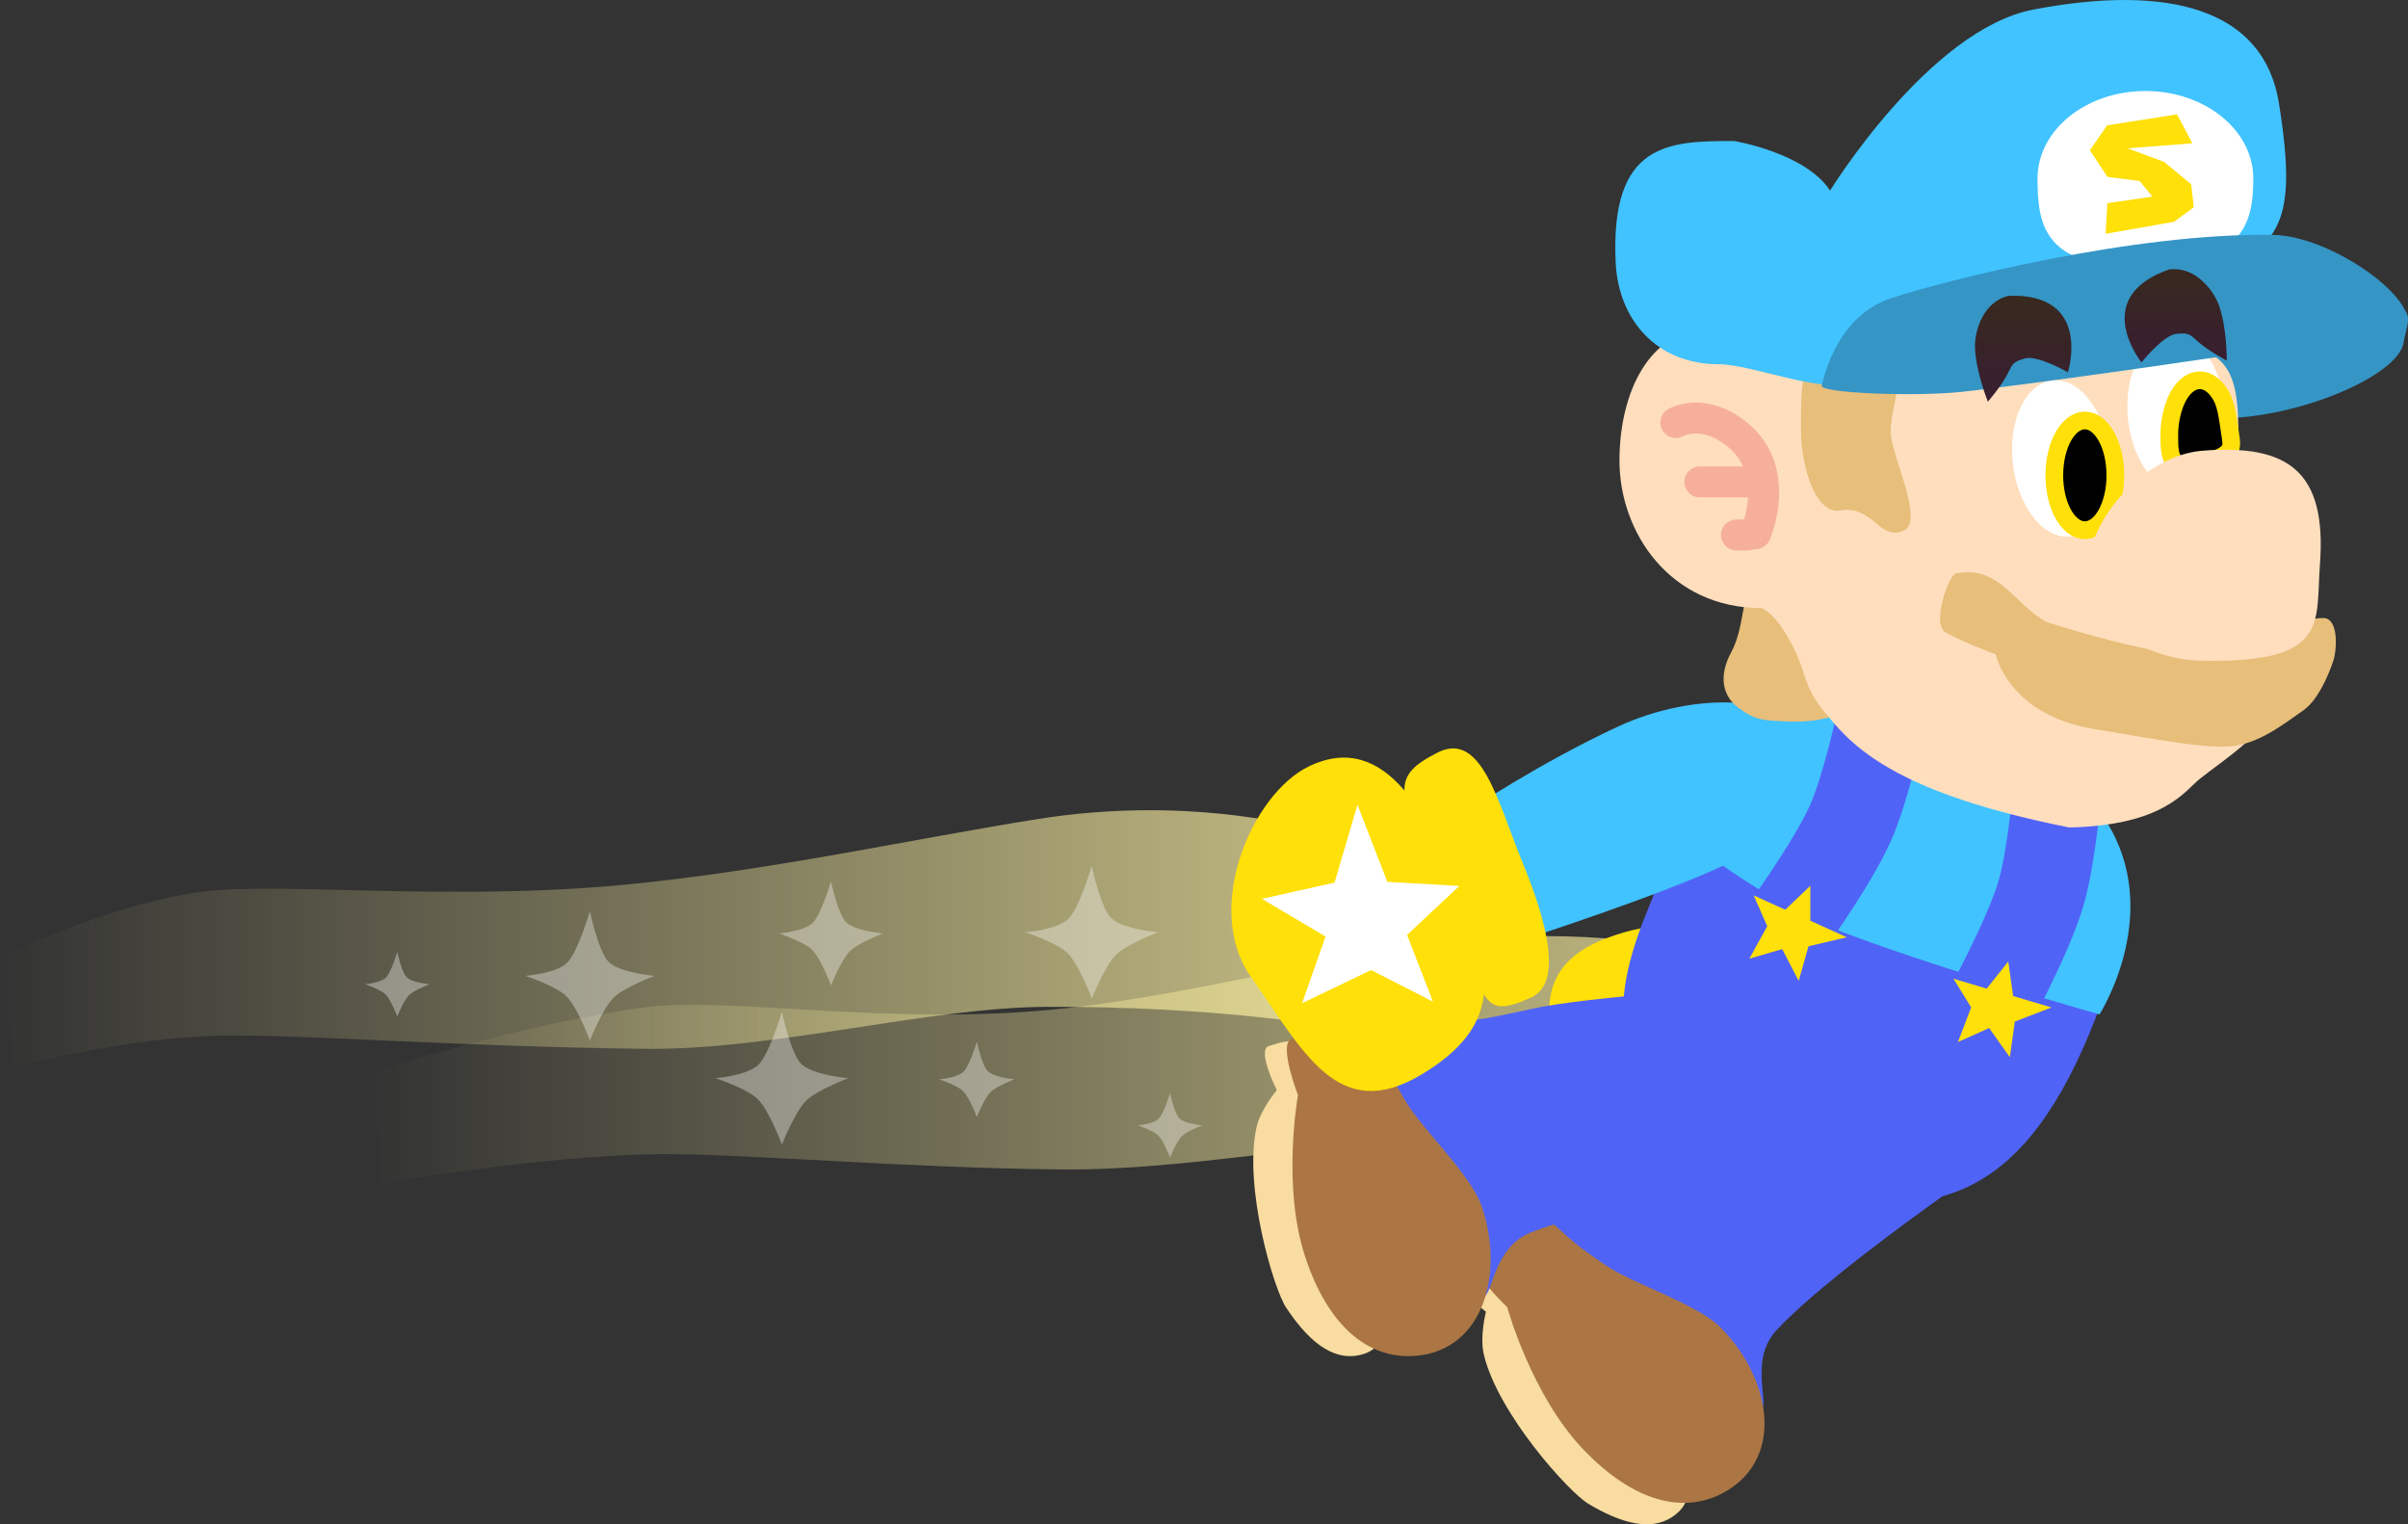 <svg version="1.1" xmlns="http://www.w3.org/2000/svg" xmlns:xlink="http://www.w3.org/1999/xlink" width="272.259" height="172.32" viewBox="0,0,272.259,172.32"><rect x="0" y="0" width="272.259" height="172.32" fill="#333333" stroke="none"/><defs><linearGradient x1="57.897" y1="204.966" x2="207.894" y2="204.966" gradientUnits="userSpaceOnUse" id="color-1"><stop offset="0" stop-color="#fff3a2" stop-opacity="0"/><stop offset="1" stop-color="#fff3a2" stop-opacity="0.695"/></linearGradient><linearGradient x1="16.129" y1="191.303" x2="166.127" y2="191.303" gradientUnits="userSpaceOnUse" id="color-2"><stop offset="0" stop-color="#fff3a2" stop-opacity="0"/><stop offset="1" stop-color="#fff3a2" stop-opacity="0.695"/></linearGradient><linearGradient x1="244.879" y1="118.595" x2="244.879" y2="130.576" gradientUnits="userSpaceOnUse" id="color-3"><stop offset="0" stop-color="#38291e"/><stop offset="1" stop-color="#381e32"/></linearGradient><linearGradient x1="262.121" y1="115.592" x2="262.121" y2="126.137" gradientUnits="userSpaceOnUse" id="color-4"><stop offset="0" stop-color="#38291e"/><stop offset="1" stop-color="#381e32"/></linearGradient></defs><g transform="translate(-16.129,-85.165)"><g data-paper-data="{&quot;isPaintingLayer&quot;:true}" fill-rule="nonzero" stroke-linejoin="miter" stroke-miterlimit="10" stroke-dasharray="" stroke-dashoffset="0" style="mix-blend-mode: normal"><path d="M59.374,218.948l-1.478,-12.521c0,0 17.327,-5.572 31.123,-7.382c9.547,-1.252 27.734,2.124 46.527,0.211c12.674,-1.29 25.749,-4.578 37.055,-6.642c18.195,-3.321 31.812,-0.537 31.812,-0.537l3.48,24.615c0,0 -12.404,-2.904 -29.979,-2.686c-12.369,0.154 -27.504,3.493 -41.791,3.363c-17.859,-0.162 -36.812,-1.863 -45.842,-1.726c-13.481,0.205 -30.908,3.303 -30.908,3.303z" fill="url(#color-1)" stroke="none" stroke-width="0" stroke-linecap="butt"/><path d="M17.607,205.845l-1.478,-12.521c0,0 12.465,-5.992 22.778,-7.345c8.699,-1.141 27.981,1.094 47.683,-0.784c16.484,-1.571 33.047,-5.254 47.022,-7.461c16.474,-2.602 29.035,0.835 29.035,0.835l3.48,22.587c0,0 -12.715,-2.245 -31.619,-2.169c-13.473,0.054 -30.887,4.918 -45.459,4.746c-21.704,-0.257 -38.204,-1.638 -47.857,-1.491c-10.961,0.166 -23.585,3.604 -23.585,3.604z" fill="url(#color-2)" stroke="none" stroke-width="0" stroke-linecap="butt"/><g data-paper-data="{&quot;origRot&quot;:0}" stroke="none" stroke-linecap="butt"><g data-paper-data="{&quot;origPos&quot;:null,&quot;index&quot;:null,&quot;origRot&quot;:0}" stroke-width="0"><path d="M255.141,181.043c2.335,4.776 -3.89,13.34 -12.635,17.615c-8.745,4.275 -17.696,7.033 -17.696,7.033l-7.17,-14.251c0,0 12.857,-8.359 19.891,-11.797c8.745,-4.275 15.276,-3.375 17.611,1.4z" data-paper-data="{&quot;origRot&quot;:0,&quot;origPos&quot;:null}" fill="#41c3ff"/><g data-paper-data="{&quot;origPos&quot;:null}"><path d="M216.369,200.051c4.506,8.237 9.623,18.678 0.678,22.912c-6.489,3.072 -20.046,-0.815 -22.605,-9.848c-2.792,-9.858 -6.86,-18.199 3.589,-21.987c9.756,-3.537 13.832,0.686 18.338,8.923z" data-paper-data="{&quot;origRot&quot;:0,&quot;origPos&quot;:null}" fill="#ffe008"/><path d="M223.843,197.42c3.47,6.364 8.671,12.948 3.576,15.221c-5.699,2.543 -6.276,0.709 -11.69,-9.831c-6.168,-12.007 -9.296,-12.719 -3.185,-15.81c3.568,-1.805 7.829,4.056 11.299,10.42z" data-paper-data="{&quot;origRot&quot;:0,&quot;origPos&quot;:null}" fill="#ffffff"/></g></g><path d="M195.749,206.713l7.825,-3.705l1.633,-7.685l4.02,7.024l8.021,-1.108l-4.765,6.616l4.64,8.106l-8.468,-3.519l-6.589,5.221l1.213,-8.272z" data-paper-data="{&quot;origPos&quot;:null,&quot;origRot&quot;:0}" fill="#ffe008" stroke-width="NaN"/></g><g stroke="none" stroke-width="0" stroke-linecap="butt"><path d="M217.005,235.518c-3.12,3.339 -0.838,8.3 -1.688,8.894c-3.443,2.402 -6.915,3.003 -13.082,-0.607c-7.639,-4.472 -11.861,-9.692 -13.911,-18.303c-1.396,-5.865 3.672,-4.392 9.15,-6.908c1.966,-0.903 4.259,-2.374 8.512,-5.761c5.317,-4.234 21.931,-13.391 21.931,-13.391c0,0 5.12,5.249 7.926,9.505c2.214,3.358 10.004,4.452 10.004,4.452c0,0 -21.629,14.402 -28.84,22.119z" data-paper-data="{&quot;origPos&quot;:null}" fill="#5063f7"/><path d="M205.945,256.054c-2.814,2.699 -6.885,1.107 -10.233,-0.89c-2.194,-1.309 -10.212,-10.173 -11.81,-16.855c-0.496,-2.075 0.235,-4.847 0.235,-4.847c0,0 -4.035,-3.109 -2.973,-4.107c0.843,-0.792 2.243,-2.176 3.452,-1.783c5.203,1.693 13.107,9.942 16.894,13.891c5.199,5.421 7.185,11.953 4.434,14.591z" data-paper-data="{&quot;origPos&quot;:null}" fill="#f8dca0"/><path d="M210.784,254.024c-4.239,2.173 -9.755,1.134 -15.632,-4.994c-5.878,-6.128 -8.611,-16.093 -8.611,-16.093c0,0 -4.489,-4.213 -3.437,-5.394c2.178,-2.445 5.981,-6.175 6.962,-5.404c3.621,2.847 2.58,2.653 7.629,6.075c3.269,2.216 10.391,4.324 13.125,7.174c5.878,6.128 6.945,15.059 -0.035,18.636z" data-paper-data="{&quot;origPos&quot;:null}" fill="#ab7644"/></g><g stroke="none" stroke-width="0" stroke-linecap="butt"><path d="M189.235,224.477c-4.257,1.66 -4.346,7.121 -5.37,7.288c-4.143,0.676 -7.534,-0.284 -11.532,-6.207c-4.953,-7.337 -6.501,-13.869 -4.624,-22.52c1.279,-5.892 5.21,-2.371 11.238,-2.27c2.163,0.036 4.867,-0.298 10.166,-1.511c6.626,-1.517 25.565,-2.585 25.565,-2.585c0,0 2.345,6.948 3.034,11.998c0.543,3.986 -0.827,11.467 -0.827,11.467c0,0 -17.81,0.502 -27.651,4.34z" data-paper-data="{&quot;origPos&quot;:null}" fill="#5063f7"/><path d="M170.38,238.208c-3.704,1.216 -6.686,-1.98 -8.841,-5.229c-1.412,-2.129 -4.806,-13.589 -3.356,-20.305c0.45,-2.085 2.309,-4.268 2.309,-4.268c0,0 -2.292,-4.549 -0.904,-4.989c1.102,-0.35 2.964,-0.992 3.884,-0.114c3.959,3.777 7.516,14.634 9.222,19.832c2.343,7.136 1.306,13.885 -2.314,15.074z" data-paper-data="{&quot;origPos&quot;:null}" fill="#f8dca0"/><path d="M175.62,238.471c-4.762,0.125 -9.285,-3.197 -11.934,-11.265c-2.648,-8.068 -0.802,-18.234 -0.802,-18.234c0,0 -2.225,-5.74 -0.765,-6.35c3.021,-1.263 8.064,-2.98 8.615,-1.86c2.033,4.133 1.178,3.508 4.25,8.777c1.989,3.412 7.498,8.394 8.729,12.146c2.648,8.068 -0.253,16.581 -8.093,16.786z" data-paper-data="{&quot;origPos&quot;:null}" fill="#ab7644"/></g><g><path d="M253.049,200.301c-7.682,19.735 -18.364,25.336 -37.651,17.185c-20.207,-8.54 -16.603,-20.643 -12.742,-30.043c4.188,-10.198 6.755,-18.901 17.286,-22.161c7.846,-2.429 13.282,2.446 20.88,5.566c14.049,5.77 19.757,10.109 12.227,29.453z" data-paper-data="{&quot;origPos&quot;:null}" fill="#5063f7" stroke="none" stroke-width="0" stroke-linecap="butt"/><path d="M253.509,199.841c0,0 -16.711,-4.701 -28.108,-8.949c-10.454,-3.897 -19.429,-11.655 -19.429,-11.655c0,0 4.328,-13.136 13.74,-15.07c6.158,-1.265 12.02,-0.1 19.058,2.595c7.039,2.695 13.737,7.954 16.078,12.238c5.531,10.118 -1.34,20.841 -1.34,20.841z" data-paper-data="{&quot;origPos&quot;:null}" fill="#41c3ff" stroke="none" stroke-width="0" stroke-linecap="butt"/><path d="M248.677,175.037c0,0 -0.619,7.141 -1.782,11.109c-1.494,5.097 -6.314,13.848 -6.314,13.848" data-paper-data="{&quot;origPos&quot;:null,&quot;origRot&quot;:0}" fill="none" stroke="#5063f7" stroke-width="10" stroke-linecap="round"/><path d="M228.589,167.337c0,0 -1.535,7.001 -3.2,10.786c-2.139,4.862 -8.048,12.918 -8.048,12.918" data-paper-data="{&quot;origPos&quot;:null}" fill="none" stroke="#5063f7" stroke-width="10" stroke-linecap="round"/><path d="M213.917,193.542l2.025,-3.671l-1.535,-3.482l3.568,1.621l2.837,-2.707l0.001,3.948l4.118,1.871l-4.323,1.016l-1.11,3.917l-1.866,-3.593z" data-paper-data="{&quot;origPos&quot;:null,&quot;origRot&quot;:0}" fill="#ffe008" stroke="none" stroke-width="NaN" stroke-linecap="butt"/><path d="M237.498,202.965l1.501,-3.915l-1.999,-3.238l3.757,1.115l2.438,-3.071l0.544,3.911l4.336,1.287l-4.142,1.6l-0.561,4.032l-2.342,-3.303z" data-paper-data="{&quot;origPos&quot;:null,&quot;origRot&quot;:0}" fill="#ffe008" stroke="none" stroke-width="NaN" stroke-linecap="butt"/></g><g data-paper-data="{&quot;origRot&quot;:0,&quot;index&quot;:null}" stroke="none" stroke-linecap="butt"><g data-paper-data="{&quot;origPos&quot;:null,&quot;index&quot;:null,&quot;origRot&quot;:0}" stroke-width="0"><path d="M210.678,183.153c-7.099,3.301 -21.687,8.029 -21.687,8.029l-6.56,-14.542c0,0 7.777,-5.219 16.604,-9.323c8.827,-4.104 19.399,-3.549 21.641,1.271c2.241,4.82 -1.171,10.461 -9.997,14.565z" data-paper-data="{&quot;origRot&quot;:0,&quot;origPos&quot;:null}" fill="#41c3ff"/><g data-paper-data="{&quot;origPos&quot;:null}" fill="#ffe008"><path d="M176.89,206.616c-9.52,5.734 -13.442,-2.677 -19.344,-11.052c-5.409,-7.674 0.106,-20.655 6.577,-23.764c8.921,-4.286 13.812,6.264 17.377,14.95c3.564,8.686 4.279,14.511 -4.61,19.866z" data-paper-data="{&quot;origRot&quot;:0,&quot;origPos&quot;:null}"/><path d="M189.234,197.938c-6.248,2.803 -4.832,-0.076 -10.28,-12.427c-4.782,-10.841 -5.844,-12.444 -0.281,-15.272c4.973,-2.528 6.815,5.658 9.576,12.36c2.761,6.703 4.633,13.702 0.984,15.339z" data-paper-data="{&quot;origRot&quot;:0,&quot;origPos&quot;:null}"/></g></g><path d="M166.003,191.041l-7.191,-4.264l8.204,-1.834l2.596,-8.794l3.378,8.708l8.14,0.462l-5.91,5.535l2.928,7.545l-6.999,-3.569l-7.804,3.748z" data-paper-data="{&quot;origPos&quot;:null,&quot;origRot&quot;:0}" fill="#ffffff" stroke-width="NaN"/></g><path d="M132.068,190.556c0,0 3.614,-0.278 4.865,-1.529c1.251,-1.251 2.641,-5.977 2.641,-5.977c0,0 0.976,4.683 2.178,5.885c1.294,1.294 5.329,1.622 5.329,1.622c0,0 -3.571,1.347 -4.773,2.549c-1.294,1.294 -2.734,4.958 -2.734,4.958c0,0 -1.415,-3.825 -2.734,-5.143c-1.165,-1.165 -4.773,-2.363 -4.773,-2.363z" fill-opacity="0.353" fill="#ffffff" stroke="#f6b09a" stroke-width="0" stroke-linecap="butt"/><path d="M104.202,190.687c0,0 2.833,-0.218 3.813,-1.198c0.981,-0.981 2.07,-4.685 2.07,-4.685c0,0 0.765,3.671 1.707,4.612c1.014,1.014 4.177,1.271 4.177,1.271c0,0 -2.799,1.056 -3.741,1.997c-1.014,1.014 -2.143,3.886 -2.143,3.886c0,0 -1.109,-2.998 -2.143,-4.031c-0.913,-0.913 -3.741,-1.852 -3.741,-1.852z" fill-opacity="0.353" fill="#ffffff" stroke="#f6b09a" stroke-width="0" stroke-linecap="butt"/><path d="M75.524,195.484c0,0 3.517,-0.271 4.734,-1.488c1.217,-1.217 2.57,-5.816 2.57,-5.816c0,0 0.95,4.557 2.119,5.726c1.259,1.259 5.185,1.578 5.185,1.578c0,0 -3.475,1.311 -4.644,2.48c-1.259,1.259 -2.66,4.824 -2.66,4.824c0,0 -1.377,-3.722 -2.66,-5.004c-1.133,-1.133 -4.644,-2.299 -4.644,-2.299z" fill-opacity="0.353" fill="#ffffff" stroke="#f6b09a" stroke-width="0" stroke-linecap="butt"/><path d="M57.396,196.427c0,0 1.758,-0.135 2.367,-0.744c0.609,-0.609 1.285,-2.908 1.285,-2.908c0,0 0.475,2.278 1.059,2.863c0.629,0.629 2.592,0.789 2.592,0.789c0,0 -1.737,0.655 -2.322,1.24c-0.629,0.629 -1.33,2.412 -1.33,2.412c0,0 -0.689,-1.861 -1.33,-2.502c-0.567,-0.567 -2.322,-1.15 -2.322,-1.15z" fill-opacity="0.353" fill="#ffffff" stroke="#f6b09a" stroke-width="0" stroke-linecap="butt"/><path d="M97.029,207.049c0,0 3.614,-0.278 4.865,-1.529c1.251,-1.251 2.641,-5.977 2.641,-5.977c0,0 0.976,4.683 2.178,5.885c1.294,1.294 5.329,1.622 5.329,1.622c0,0 -3.571,1.347 -4.773,2.549c-1.294,1.294 -2.734,4.958 -2.734,4.958c0,0 -1.415,-3.825 -2.734,-5.143c-1.165,-1.165 -4.773,-2.363 -4.773,-2.363z" fill-opacity="0.353" fill="#ffffff" stroke="#f6b09a" stroke-width="0" stroke-linecap="butt"/><path d="M122.317,207.179c0,0 2.051,-0.158 2.761,-0.868c0.71,-0.71 1.499,-3.393 1.499,-3.393c0,0 0.554,2.658 1.236,3.34c0.734,0.734 3.024,0.92 3.024,0.92c0,0 -2.027,0.765 -2.709,1.446c-0.734,0.734 -1.552,2.814 -1.552,2.814c0,0 -0.803,-2.171 -1.552,-2.919c-0.661,-0.661 -2.709,-1.341 -2.709,-1.341z" fill-opacity="0.353" fill="#ffffff" stroke="#f6b09a" stroke-width="0" stroke-linecap="butt"/><path d="M144.765,212.382c0,0 1.758,-0.135 2.367,-0.744c0.609,-0.609 1.285,-2.908 1.285,-2.908c0,0 0.475,2.278 1.059,2.863c0.629,0.629 2.592,0.789 2.592,0.789c0,0 -1.737,0.655 -2.322,1.24c-0.629,0.629 -1.33,2.412 -1.33,2.412c0,0 -0.689,-1.861 -1.33,-2.502c-0.567,-0.567 -2.322,-1.15 -2.322,-1.15z" fill-opacity="0.353" fill="#ffffff" stroke="#f6b09a" stroke-width="0" stroke-linecap="butt"/><g data-paper-data="{&quot;origPos&quot;:null}"><path d="M287.9,123.854c-0.568,3.793 -11.89,8.6 -20.8,8.6c-7.18,0 -5.4,-6.755 -5.4,-10.4c0,-3.645 14.07,-2.85 21.25,-2.85c7.18,0 5.318,2.195 4.95,4.65z" data-paper-data="{&quot;origPos&quot;:null}" fill="#3595c5" stroke="none" stroke-width="0" stroke-linecap="butt"/><path d="M212.743,165.235c-1.883,-1.368 -2.342,-3.637 -0.855,-6.376c1.726,-3.177 1.081,-8.218 2.964,-6.85c0,0 7.233,1.022 7.791,3.915c0,0 3.051,8.357 1.801,9.693c0,0 -1.782,1.322 -6.427,1.102c-2.517,-0.119 -3.391,-0.117 -5.274,-1.485z" data-paper-data="{&quot;origRot&quot;:0,&quot;origPos&quot;:null}" fill="#e7be7a" stroke="none" stroke-width="0" stroke-linecap="butt"/><path d="M219.483,126.137c4.314,1.007 37.243,-2.168 43.037,-1.846c8.572,0.476 6.202,8.214 6.807,16.777c0.696,9.846 7.563,14.33 4.114,23.579c-1.33,3.566 -5.571,6.182 -8.561,8.537c-1.696,1.336 -4.012,5.301 -14.801,5.522c-18.916,-3.77 -24.183,-8.724 -27.361,-12.697c-3.287,-3.792 -1.917,-5.032 -5.092,-9.839c-0.973,-1.474 -2.127,-2.26 -2.322,-2.26c-10.37,0 -16.071,-8.566 -16.071,-16.667c0,-8.1 3.701,-14.667 9.5,-14.667c5.799,0 9.25,3.209 10.75,3.56z" data-paper-data="{&quot;origPos&quot;:null}" fill="#ffdebd" stroke="none" stroke-width="0" stroke-linecap="butt"/><path d="M267.666,131.344c0.352,4.889 -1.818,9.029 -4.848,9.247c-3.03,0.218 -5.771,-3.568 -6.124,-8.457c-0.352,-4.889 1.818,-9.029 4.848,-9.247c3.03,-0.218 5.771,3.568 6.124,8.457z" data-paper-data="{&quot;origPos&quot;:null,&quot;origRot&quot;:0}" fill="#ffffff" stroke="none" stroke-width="0" stroke-linecap="butt"/><path d="M229.893,133.961c0,2.608 3.858,10.024 1.512,11.164c-2.729,1.327 -3.544,-2.934 -7.198,-2.25c-2.714,0.508 -4.457,-4.782 -4.457,-9.2c0,-4.418 -0.017,-8.698 2.743,-8.8c11.619,-0.429 7.4,4.667 7.4,9.086z" data-paper-data="{&quot;origPos&quot;:null}" fill="#e7be7a" stroke="none" stroke-width="0" stroke-linecap="butt"/><path d="M254.643,136.348c0.571,4.868 -1.412,9.101 -4.429,9.455c-3.017,0.354 -5.925,-3.306 -6.496,-8.174c-0.571,-4.868 1.412,-9.101 4.429,-9.455c3.017,-0.354 5.925,3.306 6.496,8.174z" data-paper-data="{&quot;origPos&quot;:null,&quot;origRot&quot;:0}" fill="#ffffff" stroke="none" stroke-width="0" stroke-linecap="butt"/><path d="M251.85,132.7c0.952,0 1.814,0.695 2.439,1.817c0.624,1.122 1.011,2.672 1.011,4.383c0,1.711 -0.387,3.261 -1.011,4.383c-0.625,1.122 -1.487,1.817 -2.439,1.817c-0.952,0 -1.814,-0.695 -2.439,-1.817c-0.624,-1.122 -1.011,-2.672 -1.011,-4.383c0,-1.711 0.387,-3.261 1.011,-4.383c0.625,-1.122 1.487,-1.817 2.439,-1.817z" data-paper-data="{&quot;origPos&quot;:null}" fill="#000000" stroke="#ffe008" stroke-width="2" stroke-linecap="butt"/><path d="M264.85,128.15c0.952,0 1.814,0.695 2.439,1.817c0.624,1.122 0.775,2.904 1.011,4.383c0.083,0.539 0.233,1.323 -0.15,1.8c-0.483,0.577 -1.281,0.853 -2,1.1c-1.256,0.26 -2.748,1.037 -3.85,0.4c-0.966,-0.58 -0.89,-2.138 -0.9,-3.3c-0.013,-1.501 0.387,-3.261 1.011,-4.383c0.625,-1.122 1.487,-1.817 2.439,-1.817z" data-paper-data="{&quot;origPos&quot;:null}" fill="#000000" stroke="#ffe008" stroke-width="2" stroke-linecap="round"/><path d="M273.794,96.829c2.396,14.945 -0.492,15.794 -8.522,20.579c-11.7,6.971 -27.004,5.56 -39.501,10.973c-3.281,1.421 -11.645,-2.032 -15.221,-2.032c-7.314,0 -11.441,-5.227 -11.743,-11.453c-0.667,-13.733 6.096,-13.787 13.41,-13.787c0,0 8.049,1.334 10.83,5.605c0,0 11.198,-18.219 23.002,-20.47c15.195,-2.897 26.024,-0.147 27.745,10.585z" data-paper-data="{&quot;origPos&quot;:null}" fill="#41c3ff" stroke="none" stroke-width="0" stroke-linecap="butt"/><path d="M270.9,105.354c0,5.468 -1.463,9.581 -12.2,9.9c-11.335,0.337 -12.2,-4.432 -12.2,-9.9c0,-5.468 5.462,-9.9 12.2,-9.9c6.738,0 12.2,4.432 12.2,9.9z" data-paper-data="{&quot;origPos&quot;:null}" fill="#ffffff" stroke="none" stroke-width="0" stroke-linecap="butt"/><path d="M288.3,121.754c-0.2,0.858 -39.343,6.5 -50.3,7.7c-5.325,0.583 -16.1,0.158 -15.9,-0.7c0.739,-3.174 2.805,-8.245 7.9,-9.9c6.157,-2 27.295,-7.38 43.102,-7.138c6.462,0.099 15.937,6.865 15.198,10.038z" data-paper-data="{&quot;origPos&quot;:null}" fill="#3595c5" stroke="none" stroke-width="0" stroke-linecap="butt"/><path d="M254.203,111.594l0.188,-3.459l5.097,-0.745l-1.451,-1.77l-3.626,-0.454l-1.993,-3.014l1.956,-2.819l7.9,-1.24l1.733,3.271l-7.325,0.572l4.132,1.53l3.064,2.539l0.289,2.587l-2.249,1.648z" data-paper-data="{&quot;origPos&quot;:null,&quot;origRot&quot;:0}" fill="#ffe008" stroke="none" stroke-width="0" stroke-linecap="butt"/><path d="M268.23,169.54c-3.217,0.202 -7.846,-0.725 -15.349,-1.964c-9.728,-1.606 -11.109,-8.446 -11.109,-8.446c0,0 -3.646,-1.332 -5.675,-2.475c-1.588,-0.894 0.326,-6.499 1.18,-6.663c4.974,-0.951 6.456,3.432 10.278,5.496c0,0 12.782,4.208 18.753,3.867c0,0 9.639,-4.511 12.626,-4.313c1.482,0.098 1.491,3.203 1.024,4.771c0,0 -1.296,4.2 -3.421,5.672c-2.125,1.472 -5.09,3.852 -8.307,4.054z" data-paper-data="{&quot;origPos&quot;:null}" fill="#e7be7a" stroke="none" stroke-width="0" stroke-linecap="butt"/><path d="M278.43,148.989c-0.5,6.618 1.127,11.125 -13.25,10.875c-6.626,-0.115 -13,-4.257 -13,-10.125c0,-5.868 6.393,-13.11 13,-13.625c9.627,-0.75 14.05,2.287 13.25,12.875z" data-paper-data="{&quot;origPos&quot;:null}" fill="#ffdebd" stroke="none" stroke-width="0" stroke-linecap="butt"/><g data-paper-data="{&quot;origPos&quot;:null}" fill="none" stroke="#f6b09a" stroke-width="3.5" stroke-linecap="round"><path d="M205.607,132.932c0,0 2.963,-1.73 6.755,1.199c5.438,4.201 2.245,11.372 2.245,11.372" data-paper-data="{&quot;origPos&quot;:null}"/><path d="M214.321,139.646h-6" data-paper-data="{&quot;origPos&quot;:null}"/><path d="M212.464,145.646h1.286" data-paper-data="{&quot;origPos&quot;:null}"/></g><path d="M245.013,125.701c-1.376,0.41 -1.311,0.605 -1.978,1.875c-0.689,1.311 -2.147,3 -2.147,3c0,0 -1.458,-3.627 -1.458,-6.319c0,-1.828 0.993,-5.014 3.811,-5.653c9.531,-0.321 6.694,8.651 6.694,8.651c0,0 -3.477,-2.023 -4.922,-1.553z" data-paper-data="{&quot;origPos&quot;:null}" fill="url(#color-3)" stroke="none" stroke-width="0" stroke-linecap="butt"/><path d="M262.274,122.895c-1.516,0.089 -4.016,3.241 -4.016,3.241c0,0 -5.915,-7.319 3.077,-10.497c2.857,-0.433 4.944,2.171 5.611,3.874c0.982,2.507 0.948,6.416 0.948,6.416c0,0 -1.973,-1.04 -3.093,-2.01c-1.085,-0.94 -1.096,-1.144 -2.526,-1.025z" data-paper-data="{&quot;origPos&quot;:null,&quot;index&quot;:null,&quot;origRot&quot;:0}" fill="url(#color-4)" stroke="none" stroke-width="0" stroke-linecap="butt"/></g></g></g></svg>